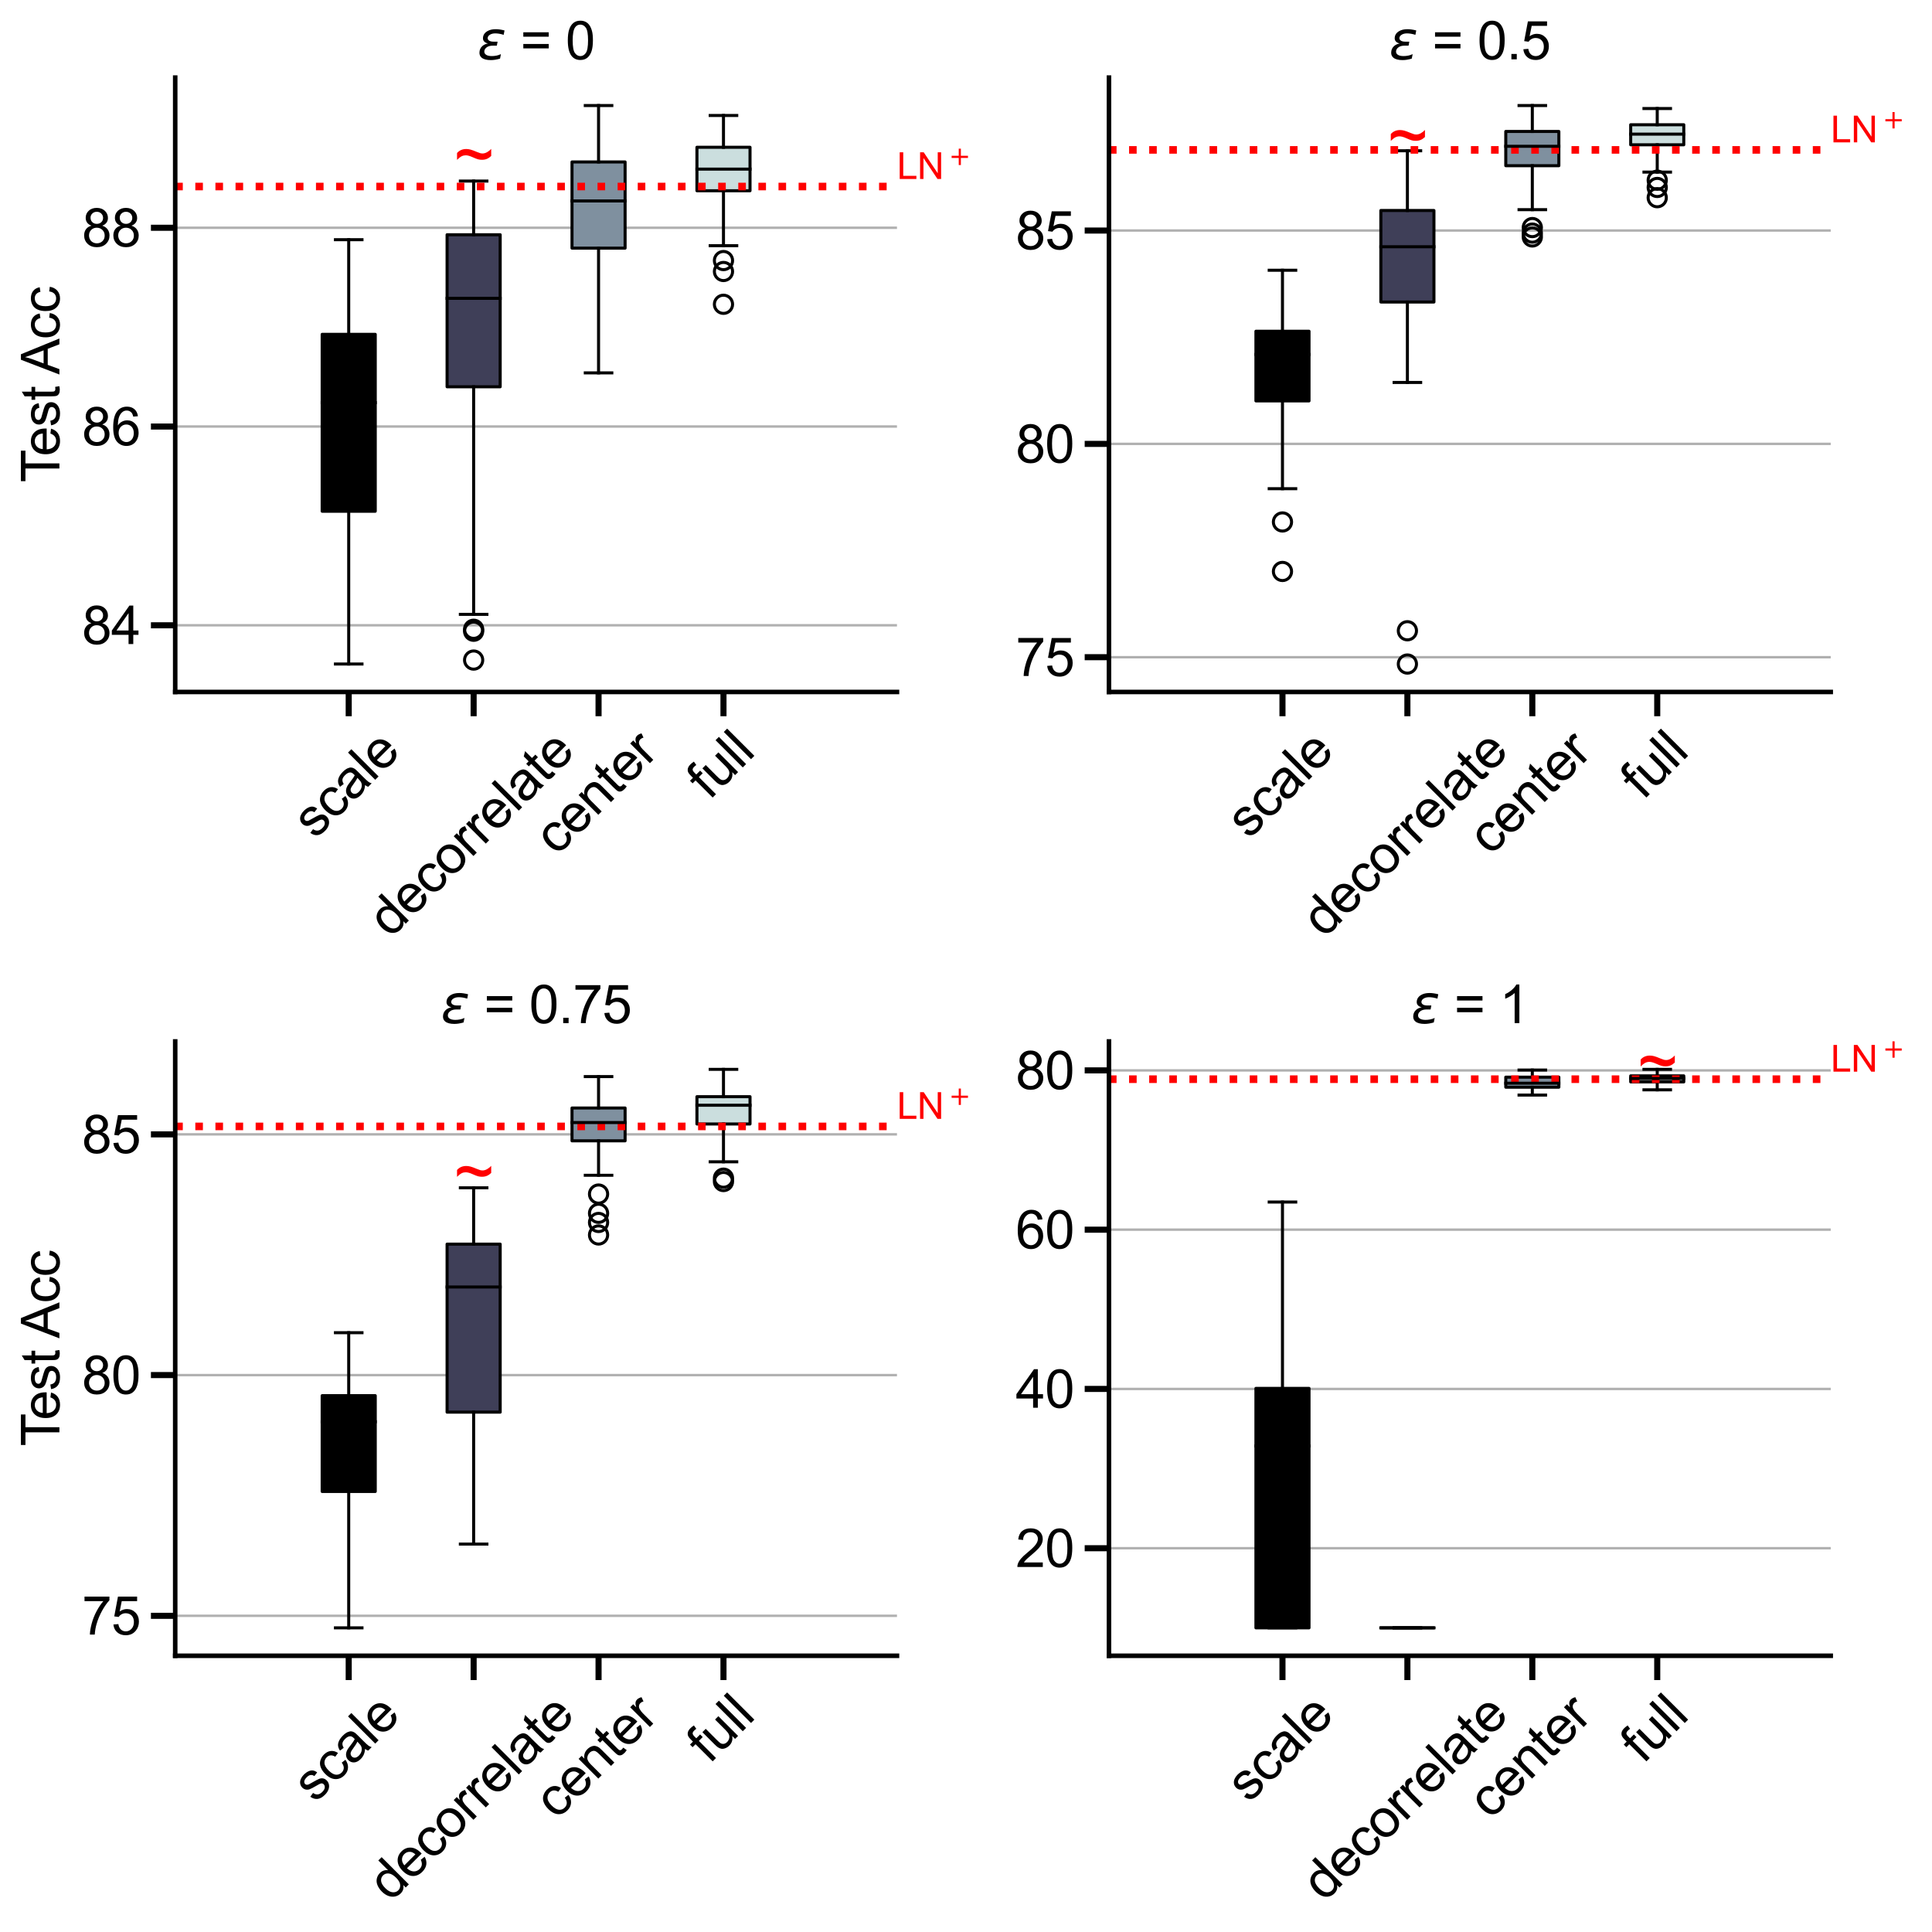 <?xml version="1.0" encoding="utf-8" standalone="no"?>
<!DOCTYPE svg PUBLIC "-//W3C//DTD SVG 1.1//EN"
  "http://www.w3.org/Graphics/SVG/1.1/DTD/svg11.dtd">
<svg xmlns:xlink="http://www.w3.org/1999/xlink" width="636.48pt" height="636.48pt" viewBox="0 0 636.48 636.48" xmlns="http://www.w3.org/2000/svg" version="1.1">
 <defs>
  <style type="text/css">*{stroke-linejoin: round; stroke-linecap: butt}</style>
 </defs>
 <g id="figure_1">
  <g id="patch_1">
   <path d="M 0 636.48 
L 636.48 636.48 
L 636.48 0 
L 0 0 
z
" style="fill: #ffffff"/>
  </g>
  <g id="axes_1">
   <g id="patch_2">
    <path d="M 57.722 227.961 
L 295.502 227.961 
L 295.502 25.569 
L 57.722 25.569 
z
" style="fill: #ffffff"/>
   </g>
   <g id="matplotlib.axis_1">
    <g id="xtick_1">
     <g id="line2d_1">
      <defs>
       <path id="m1b2ed22b25" d="M 0 0 
L 0 8 
" style="stroke: #000000; stroke-width: 2"/>
      </defs>
      <g>
       <use xlink:href="#m1b2ed22b25" x="114.88" y="227.961" style="stroke: #000000; stroke-width: 2"/>
      </g>
     </g>
     <g id="text_1">
      <!-- scale -->
      <g transform="translate(103.777 276.73)rotate(-45)scale(0.173 -0.173)">
       <defs>
        <path id="ArialMT-73" d="M 197 991 
L 753 1078 
Q 800 744 1014 566 
Q 1228 388 1613 388 
Q 2000 388 2187 545 
Q 2375 703 2375 916 
Q 2375 1106 2209 1216 
Q 2094 1291 1634 1406 
Q 1016 1563 777 1677 
Q 538 1791 414 1992 
Q 291 2194 291 2438 
Q 291 2659 392 2848 
Q 494 3038 669 3163 
Q 800 3259 1026 3326 
Q 1253 3394 1513 3394 
Q 1903 3394 2198 3281 
Q 2494 3169 2634 2976 
Q 2775 2784 2828 2463 
L 2278 2388 
Q 2241 2644 2061 2787 
Q 1881 2931 1553 2931 
Q 1166 2931 1000 2803 
Q 834 2675 834 2503 
Q 834 2394 903 2306 
Q 972 2216 1119 2156 
Q 1203 2125 1616 2013 
Q 2213 1853 2448 1751 
Q 2684 1650 2818 1456 
Q 2953 1263 2953 975 
Q 2953 694 2789 445 
Q 2625 197 2315 61 
Q 2006 -75 1616 -75 
Q 969 -75 630 194 
Q 291 463 197 991 
z
" transform="scale(0.016)"/>
        <path id="ArialMT-63" d="M 2588 1216 
L 3141 1144 
Q 3050 572 2676 248 
Q 2303 -75 1759 -75 
Q 1078 -75 664 370 
Q 250 816 250 1647 
Q 250 2184 428 2587 
Q 606 2991 970 3192 
Q 1334 3394 1763 3394 
Q 2303 3394 2647 3120 
Q 2991 2847 3088 2344 
L 2541 2259 
Q 2463 2594 2264 2762 
Q 2066 2931 1784 2931 
Q 1359 2931 1093 2626 
Q 828 2322 828 1663 
Q 828 994 1084 691 
Q 1341 388 1753 388 
Q 2084 388 2306 591 
Q 2528 794 2588 1216 
z
" transform="scale(0.016)"/>
        <path id="ArialMT-61" d="M 2588 409 
Q 2275 144 1986 34 
Q 1697 -75 1366 -75 
Q 819 -75 525 192 
Q 231 459 231 875 
Q 231 1119 342 1320 
Q 453 1522 633 1644 
Q 813 1766 1038 1828 
Q 1203 1872 1538 1913 
Q 2219 1994 2541 2106 
Q 2544 2222 2544 2253 
Q 2544 2597 2384 2738 
Q 2169 2928 1744 2928 
Q 1347 2928 1158 2789 
Q 969 2650 878 2297 
L 328 2372 
Q 403 2725 575 2942 
Q 747 3159 1072 3276 
Q 1397 3394 1825 3394 
Q 2250 3394 2515 3294 
Q 2781 3194 2906 3042 
Q 3031 2891 3081 2659 
Q 3109 2516 3109 2141 
L 3109 1391 
Q 3109 606 3145 398 
Q 3181 191 3288 0 
L 2700 0 
Q 2613 175 2588 409 
z
M 2541 1666 
Q 2234 1541 1622 1453 
Q 1275 1403 1131 1340 
Q 988 1278 909 1158 
Q 831 1038 831 891 
Q 831 666 1001 516 
Q 1172 366 1500 366 
Q 1825 366 2078 508 
Q 2331 650 2450 897 
Q 2541 1088 2541 1459 
L 2541 1666 
z
" transform="scale(0.016)"/>
        <path id="ArialMT-6c" d="M 409 0 
L 409 4581 
L 972 4581 
L 972 0 
L 409 0 
z
" transform="scale(0.016)"/>
        <path id="ArialMT-65" d="M 2694 1069 
L 3275 997 
Q 3138 488 2766 206 
Q 2394 -75 1816 -75 
Q 1088 -75 661 373 
Q 234 822 234 1631 
Q 234 2469 665 2931 
Q 1097 3394 1784 3394 
Q 2450 3394 2872 2941 
Q 3294 2488 3294 1666 
Q 3294 1616 3291 1516 
L 816 1516 
Q 847 969 1125 678 
Q 1403 388 1819 388 
Q 2128 388 2347 550 
Q 2566 713 2694 1069 
z
M 847 1978 
L 2700 1978 
Q 2663 2397 2488 2606 
Q 2219 2931 1791 2931 
Q 1403 2931 1139 2672 
Q 875 2413 847 1978 
z
" transform="scale(0.016)"/>
       </defs>
       <use xlink:href="#ArialMT-73"/>
       <use xlink:href="#ArialMT-63" x="50"/>
       <use xlink:href="#ArialMT-61" x="100"/>
       <use xlink:href="#ArialMT-6c" x="155.615"/>
       <use xlink:href="#ArialMT-65" x="177.832"/>
      </g>
     </g>
    </g>
    <g id="xtick_2">
     <g id="line2d_2">
      <g>
       <use xlink:href="#m1b2ed22b25" x="156.035" y="227.961" style="stroke: #000000; stroke-width: 2"/>
      </g>
     </g>
     <g id="text_2">
      <!-- decorrelate -->
      <g transform="translate(128.631 309.332)rotate(-45)scale(0.173 -0.173)">
       <defs>
        <path id="ArialMT-64" d="M 2575 0 
L 2575 419 
Q 2259 -75 1647 -75 
Q 1250 -75 917 144 
Q 584 363 401 755 
Q 219 1147 219 1656 
Q 219 2153 384 2558 
Q 550 2963 881 3178 
Q 1213 3394 1622 3394 
Q 1922 3394 2156 3267 
Q 2391 3141 2538 2938 
L 2538 4581 
L 3097 4581 
L 3097 0 
L 2575 0 
z
M 797 1656 
Q 797 1019 1065 703 
Q 1334 388 1700 388 
Q 2069 388 2326 689 
Q 2584 991 2584 1609 
Q 2584 2291 2321 2609 
Q 2059 2928 1675 2928 
Q 1300 2928 1048 2622 
Q 797 2316 797 1656 
z
" transform="scale(0.016)"/>
        <path id="ArialMT-6f" d="M 213 1659 
Q 213 2581 725 3025 
Q 1153 3394 1769 3394 
Q 2453 3394 2887 2945 
Q 3322 2497 3322 1706 
Q 3322 1066 3130 698 
Q 2938 331 2570 128 
Q 2203 -75 1769 -75 
Q 1072 -75 642 372 
Q 213 819 213 1659 
z
M 791 1659 
Q 791 1022 1069 705 
Q 1347 388 1769 388 
Q 2188 388 2466 706 
Q 2744 1025 2744 1678 
Q 2744 2294 2464 2611 
Q 2184 2928 1769 2928 
Q 1347 2928 1069 2612 
Q 791 2297 791 1659 
z
" transform="scale(0.016)"/>
        <path id="ArialMT-72" d="M 416 0 
L 416 3319 
L 922 3319 
L 922 2816 
Q 1116 3169 1280 3281 
Q 1444 3394 1641 3394 
Q 1925 3394 2219 3213 
L 2025 2691 
Q 1819 2813 1613 2813 
Q 1428 2813 1281 2702 
Q 1134 2591 1072 2394 
Q 978 2094 978 1738 
L 978 0 
L 416 0 
z
" transform="scale(0.016)"/>
        <path id="ArialMT-74" d="M 1650 503 
L 1731 6 
Q 1494 -44 1306 -44 
Q 1000 -44 831 53 
Q 663 150 594 308 
Q 525 466 525 972 
L 525 2881 
L 113 2881 
L 113 3319 
L 525 3319 
L 525 4141 
L 1084 4478 
L 1084 3319 
L 1650 3319 
L 1650 2881 
L 1084 2881 
L 1084 941 
Q 1084 700 1114 631 
Q 1144 563 1211 522 
Q 1278 481 1403 481 
Q 1497 481 1650 503 
z
" transform="scale(0.016)"/>
       </defs>
       <use xlink:href="#ArialMT-64"/>
       <use xlink:href="#ArialMT-65" x="55.615"/>
       <use xlink:href="#ArialMT-63" x="111.23"/>
       <use xlink:href="#ArialMT-6f" x="161.23"/>
       <use xlink:href="#ArialMT-72" x="216.846"/>
       <use xlink:href="#ArialMT-72" x="250.146"/>
       <use xlink:href="#ArialMT-65" x="283.447"/>
       <use xlink:href="#ArialMT-6c" x="339.062"/>
       <use xlink:href="#ArialMT-61" x="361.279"/>
       <use xlink:href="#ArialMT-74" x="416.895"/>
       <use xlink:href="#ArialMT-65" x="444.678"/>
      </g>
     </g>
    </g>
    <g id="xtick_3">
     <g id="line2d_3">
      <g>
       <use xlink:href="#m1b2ed22b25" x="197.189" y="227.961" style="stroke: #000000; stroke-width: 2"/>
      </g>
     </g>
     <g id="text_3">
      <!-- center -->
      <g transform="translate(183.369 282.164)rotate(-45)scale(0.173 -0.173)">
       <defs>
        <path id="ArialMT-6e" d="M 422 0 
L 422 3319 
L 928 3319 
L 928 2847 
Q 1294 3394 1984 3394 
Q 2284 3394 2536 3286 
Q 2788 3178 2913 3003 
Q 3038 2828 3088 2588 
Q 3119 2431 3119 2041 
L 3119 0 
L 2556 0 
L 2556 2019 
Q 2556 2363 2490 2533 
Q 2425 2703 2258 2804 
Q 2091 2906 1866 2906 
Q 1506 2906 1245 2678 
Q 984 2450 984 1813 
L 984 0 
L 422 0 
z
" transform="scale(0.016)"/>
       </defs>
       <use xlink:href="#ArialMT-63"/>
       <use xlink:href="#ArialMT-65" x="50"/>
       <use xlink:href="#ArialMT-6e" x="105.615"/>
       <use xlink:href="#ArialMT-74" x="161.23"/>
       <use xlink:href="#ArialMT-65" x="189.014"/>
       <use xlink:href="#ArialMT-72" x="244.629"/>
      </g>
     </g>
    </g>
    <g id="xtick_4">
     <g id="line2d_4">
      <g>
       <use xlink:href="#m1b2ed22b25" x="238.343" y="227.961" style="stroke: #000000; stroke-width: 2"/>
      </g>
     </g>
     <g id="text_4">
      <!-- full -->
      <g transform="translate(233.692 263.826)rotate(-45)scale(0.173 -0.173)">
       <defs>
        <path id="ArialMT-66" d="M 556 0 
L 556 2881 
L 59 2881 
L 59 3319 
L 556 3319 
L 556 3672 
Q 556 4006 616 4169 
Q 697 4388 901 4523 
Q 1106 4659 1475 4659 
Q 1713 4659 2000 4603 
L 1916 4113 
Q 1741 4144 1584 4144 
Q 1328 4144 1222 4034 
Q 1116 3925 1116 3625 
L 1116 3319 
L 1763 3319 
L 1763 2881 
L 1116 2881 
L 1116 0 
L 556 0 
z
" transform="scale(0.016)"/>
        <path id="ArialMT-75" d="M 2597 0 
L 2597 488 
Q 2209 -75 1544 -75 
Q 1250 -75 995 37 
Q 741 150 617 320 
Q 494 491 444 738 
Q 409 903 409 1263 
L 409 3319 
L 972 3319 
L 972 1478 
Q 972 1038 1006 884 
Q 1059 663 1231 536 
Q 1403 409 1656 409 
Q 1909 409 2131 539 
Q 2353 669 2445 892 
Q 2538 1116 2538 1541 
L 2538 3319 
L 3100 3319 
L 3100 0 
L 2597 0 
z
" transform="scale(0.016)"/>
       </defs>
       <use xlink:href="#ArialMT-66"/>
       <use xlink:href="#ArialMT-75" x="27.783"/>
       <use xlink:href="#ArialMT-6c" x="83.398"/>
       <use xlink:href="#ArialMT-6c" x="105.615"/>
      </g>
     </g>
    </g>
   </g>
   <g id="matplotlib.axis_2">
    <g id="ytick_1">
     <g id="line2d_5">
      <path d="M 57.722 205.993 
L 295.502 205.993 
" clip-path="url(#p14e0c77740)" style="fill: none; stroke: #b0b0b0; stroke-width: 0.8; stroke-linecap: square"/>
     </g>
     <g id="line2d_6">
      <defs>
       <path id="m237372bcf9" d="M 0 0 
L -8 0 
" style="stroke: #000000; stroke-width: 2"/>
      </defs>
      <g>
       <use xlink:href="#m237372bcf9" x="57.722" y="205.993" style="stroke: #000000; stroke-width: 2"/>
      </g>
     </g>
     <g id="text_5">
      <!-- 84 -->
      <g transform="translate(27.003 212.177)scale(0.173 -0.173)">
       <defs>
        <path id="ArialMT-38" d="M 1131 2484 
Q 781 2613 612 2850 
Q 444 3088 444 3419 
Q 444 3919 803 4259 
Q 1163 4600 1759 4600 
Q 2359 4600 2725 4251 
Q 3091 3903 3091 3403 
Q 3091 3084 2923 2848 
Q 2756 2613 2416 2484 
Q 2838 2347 3058 2040 
Q 3278 1734 3278 1309 
Q 3278 722 2862 322 
Q 2447 -78 1769 -78 
Q 1091 -78 675 323 
Q 259 725 259 1325 
Q 259 1772 486 2073 
Q 713 2375 1131 2484 
z
M 1019 3438 
Q 1019 3113 1228 2906 
Q 1438 2700 1772 2700 
Q 2097 2700 2305 2904 
Q 2513 3109 2513 3406 
Q 2513 3716 2298 3927 
Q 2084 4138 1766 4138 
Q 1444 4138 1231 3931 
Q 1019 3725 1019 3438 
z
M 838 1322 
Q 838 1081 952 856 
Q 1066 631 1291 507 
Q 1516 384 1775 384 
Q 2178 384 2440 643 
Q 2703 903 2703 1303 
Q 2703 1709 2433 1975 
Q 2163 2241 1756 2241 
Q 1359 2241 1098 1978 
Q 838 1716 838 1322 
z
" transform="scale(0.016)"/>
        <path id="ArialMT-34" d="M 2069 0 
L 2069 1097 
L 81 1097 
L 81 1613 
L 2172 4581 
L 2631 4581 
L 2631 1613 
L 3250 1613 
L 3250 1097 
L 2631 1097 
L 2631 0 
L 2069 0 
z
M 2069 1613 
L 2069 3678 
L 634 1613 
L 2069 1613 
z
" transform="scale(0.016)"/>
       </defs>
       <use xlink:href="#ArialMT-38"/>
       <use xlink:href="#ArialMT-34" x="55.615"/>
      </g>
     </g>
    </g>
    <g id="ytick_2">
     <g id="line2d_7">
      <path d="M 57.722 140.515 
L 295.502 140.515 
" clip-path="url(#p14e0c77740)" style="fill: none; stroke: #b0b0b0; stroke-width: 0.8; stroke-linecap: square"/>
     </g>
     <g id="line2d_8">
      <g>
       <use xlink:href="#m237372bcf9" x="57.722" y="140.515" style="stroke: #000000; stroke-width: 2"/>
      </g>
     </g>
     <g id="text_6">
      <!-- 86 -->
      <g transform="translate(27.003 146.7)scale(0.173 -0.173)">
       <defs>
        <path id="ArialMT-36" d="M 3184 3459 
L 2625 3416 
Q 2550 3747 2413 3897 
Q 2184 4138 1850 4138 
Q 1581 4138 1378 3988 
Q 1113 3794 959 3422 
Q 806 3050 800 2363 
Q 1003 2672 1297 2822 
Q 1591 2972 1913 2972 
Q 2475 2972 2870 2558 
Q 3266 2144 3266 1488 
Q 3266 1056 3080 686 
Q 2894 316 2569 119 
Q 2244 -78 1831 -78 
Q 1128 -78 684 439 
Q 241 956 241 2144 
Q 241 3472 731 4075 
Q 1159 4600 1884 4600 
Q 2425 4600 2770 4297 
Q 3116 3994 3184 3459 
z
M 888 1484 
Q 888 1194 1011 928 
Q 1134 663 1356 523 
Q 1578 384 1822 384 
Q 2178 384 2434 671 
Q 2691 959 2691 1453 
Q 2691 1928 2437 2201 
Q 2184 2475 1800 2475 
Q 1419 2475 1153 2201 
Q 888 1928 888 1484 
z
" transform="scale(0.016)"/>
       </defs>
       <use xlink:href="#ArialMT-38"/>
       <use xlink:href="#ArialMT-36" x="55.615"/>
      </g>
     </g>
    </g>
    <g id="ytick_3">
     <g id="line2d_9">
      <path d="M 57.722 75.037 
L 295.502 75.037 
" clip-path="url(#p14e0c77740)" style="fill: none; stroke: #b0b0b0; stroke-width: 0.8; stroke-linecap: square"/>
     </g>
     <g id="line2d_10">
      <g>
       <use xlink:href="#m237372bcf9" x="57.722" y="75.037" style="stroke: #000000; stroke-width: 2"/>
      </g>
     </g>
     <g id="text_7">
      <!-- 88 -->
      <g transform="translate(27.003 81.222)scale(0.173 -0.173)">
       <use xlink:href="#ArialMT-38"/>
       <use xlink:href="#ArialMT-38" x="55.615"/>
      </g>
     </g>
    </g>
    <g id="text_8">
     <!-- Test Acc -->
     <g transform="translate(19.569 158.934)rotate(-90)scale(0.173 -0.173)">
      <defs>
       <path id="ArialMT-54" d="M 1659 0 
L 1659 4041 
L 150 4041 
L 150 4581 
L 3781 4581 
L 3781 4041 
L 2266 4041 
L 2266 0 
L 1659 0 
z
" transform="scale(0.016)"/>
       <path id="ArialMT-20" transform="scale(0.016)"/>
       <path id="ArialMT-41" d="M -9 0 
L 1750 4581 
L 2403 4581 
L 4278 0 
L 3588 0 
L 3053 1388 
L 1138 1388 
L 634 0 
L -9 0 
z
M 1313 1881 
L 2866 1881 
L 2388 3150 
Q 2169 3728 2063 4100 
Q 1975 3659 1816 3225 
L 1313 1881 
z
" transform="scale(0.016)"/>
      </defs>
      <use xlink:href="#ArialMT-54"/>
      <use xlink:href="#ArialMT-65" x="49.959"/>
      <use xlink:href="#ArialMT-73" x="105.574"/>
      <use xlink:href="#ArialMT-74" x="155.574"/>
      <use xlink:href="#ArialMT-20" x="183.357"/>
      <use xlink:href="#ArialMT-41" x="205.641"/>
      <use xlink:href="#ArialMT-63" x="272.34"/>
      <use xlink:href="#ArialMT-63" x="322.34"/>
     </g>
    </g>
   </g>
   <g id="patch_3">
    <path d="M 106.135 168.425 
L 123.626 168.425 
L 123.626 110.15 
L 106.135 110.15 
L 106.135 168.425 
z
" clip-path="url(#p14e0c77740)" style="stroke: #000000; stroke-linejoin: miter"/>
   </g>
   <g id="line2d_11">
    <path d="M 114.88 168.425 
L 114.88 218.761 
" clip-path="url(#p14e0c77740)" style="fill: none; stroke: #000000; stroke-linecap: square"/>
   </g>
   <g id="line2d_12">
    <path d="M 114.88 110.15 
L 114.88 78.966 
" clip-path="url(#p14e0c77740)" style="fill: none; stroke: #000000; stroke-linecap: square"/>
   </g>
   <g id="line2d_13">
    <path d="M 110.508 218.761 
L 119.253 218.761 
" clip-path="url(#p14e0c77740)" style="fill: none; stroke: #000000; stroke-linecap: square"/>
   </g>
   <g id="line2d_14">
    <path d="M 110.508 78.966 
L 119.253 78.966 
" clip-path="url(#p14e0c77740)" style="fill: none; stroke: #000000; stroke-linecap: square"/>
   </g>
   <g id="line2d_15"/>
   <g id="patch_4">
    <path d="M 147.289 127.42 
L 164.78 127.42 
L 164.78 77.329 
L 147.289 77.329 
L 147.289 127.42 
z
" clip-path="url(#p14e0c77740)" style="fill: #3f3f58; stroke: #000000; stroke-linejoin: miter"/>
   </g>
   <g id="line2d_16">
    <path d="M 156.035 127.42 
L 156.035 202.392 
" clip-path="url(#p14e0c77740)" style="fill: none; stroke: #000000; stroke-linecap: square"/>
   </g>
   <g id="line2d_17">
    <path d="M 156.035 77.329 
L 156.035 59.65 
" clip-path="url(#p14e0c77740)" style="fill: none; stroke: #000000; stroke-linecap: square"/>
   </g>
   <g id="line2d_18">
    <path d="M 151.662 202.392 
L 160.407 202.392 
" clip-path="url(#p14e0c77740)" style="fill: none; stroke: #000000; stroke-linecap: square"/>
   </g>
   <g id="line2d_19">
    <path d="M 151.662 59.65 
L 160.407 59.65 
" clip-path="url(#p14e0c77740)" style="fill: none; stroke: #000000; stroke-linecap: square"/>
   </g>
   <g id="line2d_20">
    <defs>
     <path id="mefefd81c0f" d="M 0 3 
C 0.796 3 1.559 2.684 2.121 2.121 
C 2.684 1.559 3 0.796 3 0 
C 3 -0.796 2.684 -1.559 2.121 -2.121 
C 1.559 -2.684 0.796 -3 0 -3 
C -0.796 -3 -1.559 -2.684 -2.121 -2.121 
C -2.684 -1.559 -3 -0.796 -3 0 
C -3 0.796 -2.684 1.559 -2.121 2.121 
C -1.559 2.684 -0.796 3 0 3 
z
" style="stroke: #000000"/>
    </defs>
    <g clip-path="url(#p14e0c77740)">
     <use xlink:href="#mefefd81c0f" x="156.035" y="207.303" style="fill-opacity: 0; stroke: #000000"/>
     <use xlink:href="#mefefd81c0f" x="156.035" y="207.957" style="fill-opacity: 0; stroke: #000000"/>
     <use xlink:href="#mefefd81c0f" x="156.035" y="217.452" style="fill-opacity: 0; stroke: #000000"/>
    </g>
   </g>
   <g id="patch_5">
    <path d="M 188.443 81.749 
L 205.934 81.749 
L 205.934 53.348 
L 188.443 53.348 
L 188.443 81.749 
z
" clip-path="url(#p14e0c77740)" style="fill: #7f909f; stroke: #000000; stroke-linejoin: miter"/>
   </g>
   <g id="line2d_21">
    <path d="M 197.189 81.749 
L 197.189 122.836 
" clip-path="url(#p14e0c77740)" style="fill: none; stroke: #000000; stroke-linecap: square"/>
   </g>
   <g id="line2d_22">
    <path d="M 197.189 53.348 
L 197.189 34.768 
" clip-path="url(#p14e0c77740)" style="fill: none; stroke: #000000; stroke-linecap: square"/>
   </g>
   <g id="line2d_23">
    <path d="M 192.816 122.836 
L 201.561 122.836 
" clip-path="url(#p14e0c77740)" style="fill: none; stroke: #000000; stroke-linecap: square"/>
   </g>
   <g id="line2d_24">
    <path d="M 192.816 34.768 
L 201.561 34.768 
" clip-path="url(#p14e0c77740)" style="fill: none; stroke: #000000; stroke-linecap: square"/>
   </g>
   <g id="line2d_25"/>
   <g id="patch_6">
    <path d="M 229.598 62.842 
L 247.088 62.842 
L 247.088 48.519 
L 229.598 48.519 
L 229.598 62.842 
z
" clip-path="url(#p14e0c77740)" style="fill: #cbdede; stroke: #000000; stroke-linejoin: miter"/>
   </g>
   <g id="line2d_26">
    <path d="M 238.343 62.842 
L 238.343 80.93 
" clip-path="url(#p14e0c77740)" style="fill: none; stroke: #000000; stroke-linecap: square"/>
   </g>
   <g id="line2d_27">
    <path d="M 238.343 48.519 
L 238.343 38.042 
" clip-path="url(#p14e0c77740)" style="fill: none; stroke: #000000; stroke-linecap: square"/>
   </g>
   <g id="line2d_28">
    <path d="M 233.97 80.93 
L 242.716 80.93 
" clip-path="url(#p14e0c77740)" style="fill: none; stroke: #000000; stroke-linecap: square"/>
   </g>
   <g id="line2d_29">
    <path d="M 233.97 38.042 
L 242.716 38.042 
" clip-path="url(#p14e0c77740)" style="fill: none; stroke: #000000; stroke-linecap: square"/>
   </g>
   <g id="line2d_30">
    <g clip-path="url(#p14e0c77740)">
     <use xlink:href="#mefefd81c0f" x="238.343" y="85.841" style="fill-opacity: 0; stroke: #000000"/>
     <use xlink:href="#mefefd81c0f" x="238.343" y="89.442" style="fill-opacity: 0; stroke: #000000"/>
     <use xlink:href="#mefefd81c0f" x="238.343" y="100.246" style="fill-opacity: 0; stroke: #000000"/>
    </g>
   </g>
   <g id="line2d_31">
    <path d="M 57.722 61.451 
L 295.502 61.451 
" clip-path="url(#p14e0c77740)" style="fill: none; stroke-dasharray: 2.5,4.125; stroke-dashoffset: 0; stroke: #ff0000; stroke-width: 2.5"/>
   </g>
   <g id="line2d_32">
    <path d="M 106.135 132.658 
L 123.626 132.658 
" clip-path="url(#p14e0c77740)" style="fill: none; stroke: #000000; stroke-linecap: square"/>
   </g>
   <g id="line2d_33">
    <path d="M 147.289 98.282 
L 164.78 98.282 
" clip-path="url(#p14e0c77740)" style="fill: none; stroke: #000000; stroke-linecap: square"/>
   </g>
   <g id="line2d_34">
    <path d="M 188.443 66.198 
L 205.934 66.198 
" clip-path="url(#p14e0c77740)" style="fill: none; stroke: #000000; stroke-linecap: square"/>
   </g>
   <g id="line2d_35">
    <path d="M 229.598 55.721 
L 247.088 55.721 
" clip-path="url(#p14e0c77740)" style="fill: none; stroke: #000000; stroke-linecap: square"/>
   </g>
   <g id="patch_7">
    <path d="M 57.722 227.961 
L 57.722 25.569 
" style="fill: none; stroke: #000000; stroke-width: 1.5; stroke-linejoin: miter; stroke-linecap: square"/>
   </g>
   <g id="patch_8">
    <path d="M 57.722 227.961 
L 295.502 227.961 
" style="fill: none; stroke: #000000; stroke-width: 1.5; stroke-linejoin: miter; stroke-linecap: square"/>
   </g>
   <g id="text_9">
    <!-- ~ -->
    <g style="fill: #ff0000" transform="translate(149.61 58.79)scale(0.22 -0.22)">
     <defs>
      <path id="ArialMT-7e" d="M 272 1741 
L 272 2381 
Q 603 2756 1141 2756 
Q 1328 2756 1534 2701 
Q 1741 2647 2122 2484 
Q 2338 2394 2445 2366 
Q 2553 2338 2663 2338 
Q 2866 2338 3083 2459 
Q 3300 2581 3469 2766 
L 3469 2103 
Q 3269 1916 3064 1831 
Q 2859 1747 2603 1747 
Q 2416 1747 2245 1790 
Q 2075 1834 1704 2000 
Q 1334 2166 1088 2166 
Q 888 2166 711 2080 
Q 534 1994 272 1741 
z
" transform="scale(0.016)"/>
     </defs>
     <use xlink:href="#ArialMT-7e"/>
    </g>
   </g>
   <g id="text_10">
    <!-- LN$^+$ -->
    <g style="fill: #ff0000" transform="translate(295.502 59.066)scale(0.12 -0.12)">
     <defs>
      <path id="ArialMT-4c" d="M 469 0 
L 469 4581 
L 1075 4581 
L 1075 541 
L 3331 541 
L 3331 0 
L 469 0 
z
" transform="scale(0.016)"/>
      <path id="ArialMT-4e" d="M 488 0 
L 488 4581 
L 1109 4581 
L 3516 984 
L 3516 4581 
L 4097 4581 
L 4097 0 
L 3475 0 
L 1069 3600 
L 1069 0 
L 488 0 
z
" transform="scale(0.016)"/>
      <path id="DejaVuSans-2b" d="M 2944 4013 
L 2944 2272 
L 4684 2272 
L 4684 1741 
L 2944 1741 
L 2944 0 
L 2419 0 
L 2419 1741 
L 678 1741 
L 678 2272 
L 2419 2272 
L 2419 4013 
L 2944 4013 
z
" transform="scale(0.016)"/>
     </defs>
     <use xlink:href="#ArialMT-4c" transform="translate(0 0.827)"/>
     <use xlink:href="#ArialMT-4e" transform="translate(55.615 0.827)"/>
     <use xlink:href="#DejaVuSans-2b" transform="translate(142.427 39.108)scale(0.7)"/>
    </g>
   </g>
   <g id="text_11">
    <!-- $\epsilon$ = 0 -->
    <g transform="translate(157.258 19.569)scale(0.173 -0.173)">
     <defs>
      <path id="DejaVuSans-Oblique-3b5" d="M 1263 1888 
Q 925 1963 778 2166 
Q 669 2309 669 2503 
Q 669 3034 1175 3344 
Q 1575 3588 2188 3588 
Q 2425 3588 2684 3550 
Q 2944 3513 3234 3438 
L 3134 2916 
Q 2847 3006 2606 3047 
Q 2359 3088 2138 3088 
Q 1766 3088 1522 2944 
Q 1228 2772 1228 2522 
Q 1228 2356 1381 2241 
Q 1563 2103 1925 2103 
L 2409 2103 
L 2319 1628 
L 1856 1628 
Q 1425 1628 1172 1469 
Q 828 1253 828 916 
Q 828 703 1013 563 
Q 1244 388 1716 388 
Q 2006 388 2284 444 
Q 2563 503 2806 619 
L 2700 84 
Q 2403 -3 2131 -47 
Q 1859 -91 1609 -91 
Q 866 -91 516 194 
Q 250 413 250 781 
Q 250 1278 600 1584 
Q 859 1813 1263 1888 
z
" transform="scale(0.016)"/>
      <path id="ArialMT-3d" d="M 3381 2694 
L 356 2694 
L 356 3219 
L 3381 3219 
L 3381 2694 
z
M 3381 1303 
L 356 1303 
L 356 1828 
L 3381 1828 
L 3381 1303 
z
" transform="scale(0.016)"/>
      <path id="ArialMT-30" d="M 266 2259 
Q 266 3072 433 3567 
Q 600 4063 929 4331 
Q 1259 4600 1759 4600 
Q 2128 4600 2406 4451 
Q 2684 4303 2865 4023 
Q 3047 3744 3150 3342 
Q 3253 2941 3253 2259 
Q 3253 1453 3087 958 
Q 2922 463 2592 192 
Q 2263 -78 1759 -78 
Q 1097 -78 719 397 
Q 266 969 266 2259 
z
M 844 2259 
Q 844 1131 1108 757 
Q 1372 384 1759 384 
Q 2147 384 2411 759 
Q 2675 1134 2675 2259 
Q 2675 3391 2411 3762 
Q 2147 4134 1753 4134 
Q 1366 4134 1134 3806 
Q 844 3388 844 2259 
z
" transform="scale(0.016)"/>
     </defs>
     <use xlink:href="#DejaVuSans-Oblique-3b5" transform="translate(0 0.125)"/>
     <use xlink:href="#ArialMT-20" transform="translate(54.053 0.125)"/>
     <use xlink:href="#ArialMT-3d" transform="translate(81.836 0.125)"/>
     <use xlink:href="#ArialMT-20" transform="translate(140.234 0.125)"/>
     <use xlink:href="#ArialMT-30" transform="translate(168.018 0.125)"/>
    </g>
   </g>
  </g>
  <g id="axes_2">
   <g id="patch_9">
    <path d="M 365.34 227.961 
L 603.12 227.961 
L 603.12 25.569 
L 365.34 25.569 
z
" style="fill: #ffffff"/>
   </g>
   <g id="matplotlib.axis_3">
    <g id="xtick_5">
     <g id="line2d_36">
      <g>
       <use xlink:href="#m1b2ed22b25" x="422.499" y="227.961" style="stroke: #000000; stroke-width: 2"/>
      </g>
     </g>
     <g id="text_12">
      <!-- scale -->
      <g transform="translate(411.396 276.73)rotate(-45)scale(0.173 -0.173)">
       <use xlink:href="#ArialMT-73"/>
       <use xlink:href="#ArialMT-63" x="50"/>
       <use xlink:href="#ArialMT-61" x="100"/>
       <use xlink:href="#ArialMT-6c" x="155.615"/>
       <use xlink:href="#ArialMT-65" x="177.832"/>
      </g>
     </g>
    </g>
    <g id="xtick_6">
     <g id="line2d_37">
      <g>
       <use xlink:href="#m1b2ed22b25" x="463.653" y="227.961" style="stroke: #000000; stroke-width: 2"/>
      </g>
     </g>
     <g id="text_13">
      <!-- decorrelate -->
      <g transform="translate(436.249 309.332)rotate(-45)scale(0.173 -0.173)">
       <use xlink:href="#ArialMT-64"/>
       <use xlink:href="#ArialMT-65" x="55.615"/>
       <use xlink:href="#ArialMT-63" x="111.23"/>
       <use xlink:href="#ArialMT-6f" x="161.23"/>
       <use xlink:href="#ArialMT-72" x="216.846"/>
       <use xlink:href="#ArialMT-72" x="250.146"/>
       <use xlink:href="#ArialMT-65" x="283.447"/>
       <use xlink:href="#ArialMT-6c" x="339.062"/>
       <use xlink:href="#ArialMT-61" x="361.279"/>
       <use xlink:href="#ArialMT-74" x="416.895"/>
       <use xlink:href="#ArialMT-65" x="444.678"/>
      </g>
     </g>
    </g>
    <g id="xtick_7">
     <g id="line2d_38">
      <g>
       <use xlink:href="#m1b2ed22b25" x="504.807" y="227.961" style="stroke: #000000; stroke-width: 2"/>
      </g>
     </g>
     <g id="text_14">
      <!-- center -->
      <g transform="translate(490.988 282.164)rotate(-45)scale(0.173 -0.173)">
       <use xlink:href="#ArialMT-63"/>
       <use xlink:href="#ArialMT-65" x="50"/>
       <use xlink:href="#ArialMT-6e" x="105.615"/>
       <use xlink:href="#ArialMT-74" x="161.23"/>
       <use xlink:href="#ArialMT-65" x="189.014"/>
       <use xlink:href="#ArialMT-72" x="244.629"/>
      </g>
     </g>
    </g>
    <g id="xtick_8">
     <g id="line2d_39">
      <g>
       <use xlink:href="#m1b2ed22b25" x="545.961" y="227.961" style="stroke: #000000; stroke-width: 2"/>
      </g>
     </g>
     <g id="text_15">
      <!-- full -->
      <g transform="translate(541.311 263.826)rotate(-45)scale(0.173 -0.173)">
       <use xlink:href="#ArialMT-66"/>
       <use xlink:href="#ArialMT-75" x="27.783"/>
       <use xlink:href="#ArialMT-6c" x="83.398"/>
       <use xlink:href="#ArialMT-6c" x="105.615"/>
      </g>
     </g>
    </g>
   </g>
   <g id="matplotlib.axis_4">
    <g id="ytick_4">
     <g id="line2d_40">
      <path d="M 365.34 216.512 
L 603.12 216.512 
" clip-path="url(#p511c977cdd)" style="fill: none; stroke: #b0b0b0; stroke-width: 0.8; stroke-linecap: square"/>
     </g>
     <g id="line2d_41">
      <g>
       <use xlink:href="#m237372bcf9" x="365.34" y="216.512" style="stroke: #000000; stroke-width: 2"/>
      </g>
     </g>
     <g id="text_16">
      <!-- 75 -->
      <g transform="translate(334.622 222.697)scale(0.173 -0.173)">
       <defs>
        <path id="ArialMT-37" d="M 303 3981 
L 303 4522 
L 3269 4522 
L 3269 4084 
Q 2831 3619 2401 2847 
Q 1972 2075 1738 1259 
Q 1569 684 1522 0 
L 944 0 
Q 953 541 1156 1306 
Q 1359 2072 1739 2783 
Q 2119 3494 2547 3981 
L 303 3981 
z
" transform="scale(0.016)"/>
        <path id="ArialMT-35" d="M 266 1200 
L 856 1250 
Q 922 819 1161 601 
Q 1400 384 1738 384 
Q 2144 384 2425 690 
Q 2706 997 2706 1503 
Q 2706 1984 2436 2262 
Q 2166 2541 1728 2541 
Q 1456 2541 1237 2417 
Q 1019 2294 894 2097 
L 366 2166 
L 809 4519 
L 3088 4519 
L 3088 3981 
L 1259 3981 
L 1013 2750 
Q 1425 3038 1878 3038 
Q 2478 3038 2890 2622 
Q 3303 2206 3303 1553 
Q 3303 931 2941 478 
Q 2500 -78 1738 -78 
Q 1113 -78 717 272 
Q 322 622 266 1200 
z
" transform="scale(0.016)"/>
       </defs>
       <use xlink:href="#ArialMT-37"/>
       <use xlink:href="#ArialMT-35" x="55.615"/>
      </g>
     </g>
    </g>
    <g id="ytick_5">
     <g id="line2d_42">
      <path d="M 365.34 146.232 
L 603.12 146.232 
" clip-path="url(#p511c977cdd)" style="fill: none; stroke: #b0b0b0; stroke-width: 0.8; stroke-linecap: square"/>
     </g>
     <g id="line2d_43">
      <g>
       <use xlink:href="#m237372bcf9" x="365.34" y="146.232" style="stroke: #000000; stroke-width: 2"/>
      </g>
     </g>
     <g id="text_17">
      <!-- 80 -->
      <g transform="translate(334.622 152.417)scale(0.173 -0.173)">
       <use xlink:href="#ArialMT-38"/>
       <use xlink:href="#ArialMT-30" x="55.615"/>
      </g>
     </g>
    </g>
    <g id="ytick_6">
     <g id="line2d_44">
      <path d="M 365.34 75.952 
L 603.12 75.952 
" clip-path="url(#p511c977cdd)" style="fill: none; stroke: #b0b0b0; stroke-width: 0.8; stroke-linecap: square"/>
     </g>
     <g id="line2d_45">
      <g>
       <use xlink:href="#m237372bcf9" x="365.34" y="75.952" style="stroke: #000000; stroke-width: 2"/>
      </g>
     </g>
     <g id="text_18">
      <!-- 85 -->
      <g transform="translate(334.622 82.137)scale(0.173 -0.173)">
       <use xlink:href="#ArialMT-38"/>
       <use xlink:href="#ArialMT-35" x="55.615"/>
      </g>
     </g>
    </g>
   </g>
   <g id="patch_10">
    <path d="M 413.753 132.071 
L 431.244 132.071 
L 431.244 109.125 
L 413.753 109.125 
L 413.753 132.071 
z
" clip-path="url(#p511c977cdd)" style="stroke: #000000; stroke-linejoin: miter"/>
   </g>
   <g id="line2d_46">
    <path d="M 422.499 132.071 
L 422.499 160.991 
" clip-path="url(#p511c977cdd)" style="fill: none; stroke: #000000; stroke-linecap: square"/>
   </g>
   <g id="line2d_47">
    <path d="M 422.499 109.125 
L 422.499 89.024 
" clip-path="url(#p511c977cdd)" style="fill: none; stroke: #000000; stroke-linecap: square"/>
   </g>
   <g id="line2d_48">
    <path d="M 418.126 160.991 
L 426.871 160.991 
" clip-path="url(#p511c977cdd)" style="fill: none; stroke: #000000; stroke-linecap: square"/>
   </g>
   <g id="line2d_49">
    <path d="M 418.126 89.024 
L 426.871 89.024 
" clip-path="url(#p511c977cdd)" style="fill: none; stroke: #000000; stroke-linecap: square"/>
   </g>
   <g id="line2d_50">
    <g clip-path="url(#p511c977cdd)">
     <use xlink:href="#mefefd81c0f" x="422.499" y="171.955" style="fill-opacity: 0; stroke: #000000"/>
     <use xlink:href="#mefefd81c0f" x="422.499" y="188.26" style="fill-opacity: 0; stroke: #000000"/>
    </g>
   </g>
   <g id="patch_11">
    <path d="M 454.908 99.496 
L 472.398 99.496 
L 472.398 69.346 
L 454.908 69.346 
L 454.908 99.496 
z
" clip-path="url(#p511c977cdd)" style="fill: #3f3f58; stroke: #000000; stroke-linejoin: miter"/>
   </g>
   <g id="line2d_51">
    <path d="M 463.653 99.496 
L 463.653 125.992 
" clip-path="url(#p511c977cdd)" style="fill: none; stroke: #000000; stroke-linecap: square"/>
   </g>
   <g id="line2d_52">
    <path d="M 463.653 69.346 
L 463.653 49.668 
" clip-path="url(#p511c977cdd)" style="fill: none; stroke: #000000; stroke-linecap: square"/>
   </g>
   <g id="line2d_53">
    <path d="M 459.28 125.992 
L 468.026 125.992 
" clip-path="url(#p511c977cdd)" style="fill: none; stroke: #000000; stroke-linecap: square"/>
   </g>
   <g id="line2d_54">
    <path d="M 459.28 49.668 
L 468.026 49.668 
" clip-path="url(#p511c977cdd)" style="fill: none; stroke: #000000; stroke-linecap: square"/>
   </g>
   <g id="line2d_55">
    <g clip-path="url(#p511c977cdd)">
     <use xlink:href="#mefefd81c0f" x="463.653" y="207.798" style="fill-opacity: 0; stroke: #000000"/>
     <use xlink:href="#mefefd81c0f" x="463.653" y="218.761" style="fill-opacity: 0; stroke: #000000"/>
    </g>
   </g>
   <g id="patch_12">
    <path d="M 496.062 54.587 
L 513.552 54.587 
L 513.552 43.307 
L 496.062 43.307 
L 496.062 54.587 
z
" clip-path="url(#p511c977cdd)" style="fill: #7f909f; stroke: #000000; stroke-linejoin: miter"/>
   </g>
   <g id="line2d_56">
    <path d="M 504.807 54.587 
L 504.807 69.065 
" clip-path="url(#p511c977cdd)" style="fill: none; stroke: #000000; stroke-linecap: square"/>
   </g>
   <g id="line2d_57">
    <path d="M 504.807 43.307 
L 504.807 34.768 
" clip-path="url(#p511c977cdd)" style="fill: none; stroke: #000000; stroke-linecap: square"/>
   </g>
   <g id="line2d_58">
    <path d="M 500.435 69.065 
L 509.18 69.065 
" clip-path="url(#p511c977cdd)" style="fill: none; stroke: #000000; stroke-linecap: square"/>
   </g>
   <g id="line2d_59">
    <path d="M 500.435 34.768 
L 509.18 34.768 
" clip-path="url(#p511c977cdd)" style="fill: none; stroke: #000000; stroke-linecap: square"/>
   </g>
   <g id="line2d_60">
    <g clip-path="url(#p511c977cdd)">
     <use xlink:href="#mefefd81c0f" x="504.807" y="74.968" style="fill-opacity: 0; stroke: #000000"/>
     <use xlink:href="#mefefd81c0f" x="504.807" y="76.796" style="fill-opacity: 0; stroke: #000000"/>
     <use xlink:href="#mefefd81c0f" x="504.807" y="78.061" style="fill-opacity: 0; stroke: #000000"/>
    </g>
   </g>
   <g id="patch_13">
    <path d="M 537.216 47.7 
L 554.707 47.7 
L 554.707 41.094 
L 537.216 41.094 
L 537.216 47.7 
z
" clip-path="url(#p511c977cdd)" style="fill: #cbdede; stroke: #000000; stroke-linejoin: miter"/>
   </g>
   <g id="line2d_61">
    <path d="M 545.961 47.7 
L 545.961 56.696 
" clip-path="url(#p511c977cdd)" style="fill: none; stroke: #000000; stroke-linecap: square"/>
   </g>
   <g id="line2d_62">
    <path d="M 545.961 41.094 
L 545.961 35.752 
" clip-path="url(#p511c977cdd)" style="fill: none; stroke: #000000; stroke-linecap: square"/>
   </g>
   <g id="line2d_63">
    <path d="M 541.589 56.696 
L 550.334 56.696 
" clip-path="url(#p511c977cdd)" style="fill: none; stroke: #000000; stroke-linecap: square"/>
   </g>
   <g id="line2d_64">
    <path d="M 541.589 35.752 
L 550.334 35.752 
" clip-path="url(#p511c977cdd)" style="fill: none; stroke: #000000; stroke-linecap: square"/>
   </g>
   <g id="line2d_65">
    <g clip-path="url(#p511c977cdd)">
     <use xlink:href="#mefefd81c0f" x="545.961" y="59.366" style="fill-opacity: 0; stroke: #000000"/>
     <use xlink:href="#mefefd81c0f" x="545.961" y="61.756" style="fill-opacity: 0; stroke: #000000"/>
     <use xlink:href="#mefefd81c0f" x="545.961" y="65.129" style="fill-opacity: 0; stroke: #000000"/>
    </g>
   </g>
   <g id="line2d_66">
    <path d="M 365.34 49.387 
L 603.12 49.387 
" clip-path="url(#p511c977cdd)" style="fill: none; stroke-dasharray: 2.5,4.125; stroke-dashoffset: 0; stroke: #ff0000; stroke-width: 2.5"/>
   </g>
   <g id="line2d_67">
    <path d="M 413.753 116.785 
L 431.244 116.785 
" clip-path="url(#p511c977cdd)" style="fill: none; stroke: #000000; stroke-linecap: square"/>
   </g>
   <g id="line2d_68">
    <path d="M 454.908 81.294 
L 472.398 81.294 
" clip-path="url(#p511c977cdd)" style="fill: none; stroke: #000000; stroke-linecap: square"/>
   </g>
   <g id="line2d_69">
    <path d="M 496.062 48.192 
L 513.552 48.192 
" clip-path="url(#p511c977cdd)" style="fill: none; stroke: #000000; stroke-linecap: square"/>
   </g>
   <g id="line2d_70">
    <path d="M 537.216 44.186 
L 554.707 44.186 
" clip-path="url(#p511c977cdd)" style="fill: none; stroke: #000000; stroke-linecap: square"/>
   </g>
   <g id="patch_14">
    <path d="M 365.34 227.961 
L 365.34 25.569 
" style="fill: none; stroke: #000000; stroke-width: 1.5; stroke-linejoin: miter; stroke-linecap: square"/>
   </g>
   <g id="patch_15">
    <path d="M 365.34 227.961 
L 603.12 227.961 
" style="fill: none; stroke: #000000; stroke-width: 1.5; stroke-linejoin: miter; stroke-linecap: square"/>
   </g>
   <g id="text_19">
    <!-- ~ -->
    <g style="fill: #ff0000" transform="translate(457.228 52.544)scale(0.22 -0.22)">
     <use xlink:href="#ArialMT-7e"/>
    </g>
   </g>
   <g id="text_20">
    <!-- LN$^+$ -->
    <g style="fill: #ff0000" transform="translate(603.12 47.002)scale(0.12 -0.12)">
     <use xlink:href="#ArialMT-4c" transform="translate(0 0.827)"/>
     <use xlink:href="#ArialMT-4e" transform="translate(55.615 0.827)"/>
     <use xlink:href="#DejaVuSans-2b" transform="translate(142.427 39.108)scale(0.7)"/>
    </g>
   </g>
   <g id="text_21">
    <!-- $\epsilon$ = 0.5 -->
    <g transform="translate(457.619 19.569)scale(0.173 -0.173)">
     <defs>
      <path id="ArialMT-2e" d="M 581 0 
L 581 641 
L 1222 641 
L 1222 0 
L 581 0 
z
" transform="scale(0.016)"/>
     </defs>
     <use xlink:href="#DejaVuSans-Oblique-3b5" transform="translate(0 0.125)"/>
     <use xlink:href="#ArialMT-20" transform="translate(54.053 0.125)"/>
     <use xlink:href="#ArialMT-3d" transform="translate(81.836 0.125)"/>
     <use xlink:href="#ArialMT-20" transform="translate(140.234 0.125)"/>
     <use xlink:href="#ArialMT-30" transform="translate(168.018 0.125)"/>
     <use xlink:href="#ArialMT-2e" transform="translate(223.633 0.125)"/>
     <use xlink:href="#ArialMT-35" transform="translate(251.416 0.125)"/>
    </g>
   </g>
  </g>
  <g id="axes_3">
   <g id="patch_16">
    <path d="M 57.722 545.481 
L 295.502 545.481 
L 295.502 343.089 
L 57.722 343.089 
z
" style="fill: #ffffff"/>
   </g>
   <g id="matplotlib.axis_5">
    <g id="xtick_9">
     <g id="line2d_71">
      <g>
       <use xlink:href="#m1b2ed22b25" x="114.88" y="545.481" style="stroke: #000000; stroke-width: 2"/>
      </g>
     </g>
     <g id="text_22">
      <!-- scale -->
      <g transform="translate(103.777 594.25)rotate(-45)scale(0.173 -0.173)">
       <use xlink:href="#ArialMT-73"/>
       <use xlink:href="#ArialMT-63" x="50"/>
       <use xlink:href="#ArialMT-61" x="100"/>
       <use xlink:href="#ArialMT-6c" x="155.615"/>
       <use xlink:href="#ArialMT-65" x="177.832"/>
      </g>
     </g>
    </g>
    <g id="xtick_10">
     <g id="line2d_72">
      <g>
       <use xlink:href="#m1b2ed22b25" x="156.035" y="545.481" style="stroke: #000000; stroke-width: 2"/>
      </g>
     </g>
     <g id="text_23">
      <!-- decorrelate -->
      <g transform="translate(128.631 626.852)rotate(-45)scale(0.173 -0.173)">
       <use xlink:href="#ArialMT-64"/>
       <use xlink:href="#ArialMT-65" x="55.615"/>
       <use xlink:href="#ArialMT-63" x="111.23"/>
       <use xlink:href="#ArialMT-6f" x="161.23"/>
       <use xlink:href="#ArialMT-72" x="216.846"/>
       <use xlink:href="#ArialMT-72" x="250.146"/>
       <use xlink:href="#ArialMT-65" x="283.447"/>
       <use xlink:href="#ArialMT-6c" x="339.062"/>
       <use xlink:href="#ArialMT-61" x="361.279"/>
       <use xlink:href="#ArialMT-74" x="416.895"/>
       <use xlink:href="#ArialMT-65" x="444.678"/>
      </g>
     </g>
    </g>
    <g id="xtick_11">
     <g id="line2d_73">
      <g>
       <use xlink:href="#m1b2ed22b25" x="197.189" y="545.481" style="stroke: #000000; stroke-width: 2"/>
      </g>
     </g>
     <g id="text_24">
      <!-- center -->
      <g transform="translate(183.369 599.684)rotate(-45)scale(0.173 -0.173)">
       <use xlink:href="#ArialMT-63"/>
       <use xlink:href="#ArialMT-65" x="50"/>
       <use xlink:href="#ArialMT-6e" x="105.615"/>
       <use xlink:href="#ArialMT-74" x="161.23"/>
       <use xlink:href="#ArialMT-65" x="189.014"/>
       <use xlink:href="#ArialMT-72" x="244.629"/>
      </g>
     </g>
    </g>
    <g id="xtick_12">
     <g id="line2d_74">
      <g>
       <use xlink:href="#m1b2ed22b25" x="238.343" y="545.481" style="stroke: #000000; stroke-width: 2"/>
      </g>
     </g>
     <g id="text_25">
      <!-- full -->
      <g transform="translate(233.692 581.346)rotate(-45)scale(0.173 -0.173)">
       <use xlink:href="#ArialMT-66"/>
       <use xlink:href="#ArialMT-75" x="27.783"/>
       <use xlink:href="#ArialMT-6c" x="83.398"/>
       <use xlink:href="#ArialMT-6c" x="105.615"/>
      </g>
     </g>
    </g>
   </g>
   <g id="matplotlib.axis_6">
    <g id="ytick_7">
     <g id="line2d_75">
      <path d="M 57.722 532.316 
L 295.502 532.316 
" clip-path="url(#p7a6504e845)" style="fill: none; stroke: #b0b0b0; stroke-width: 0.8; stroke-linecap: square"/>
     </g>
     <g id="line2d_76">
      <g>
       <use xlink:href="#m237372bcf9" x="57.722" y="532.316" style="stroke: #000000; stroke-width: 2"/>
      </g>
     </g>
     <g id="text_26">
      <!-- 75 -->
      <g transform="translate(27.003 538.5)scale(0.173 -0.173)">
       <use xlink:href="#ArialMT-37"/>
       <use xlink:href="#ArialMT-35" x="55.615"/>
      </g>
     </g>
    </g>
    <g id="ytick_8">
     <g id="line2d_77">
      <path d="M 57.722 453.009 
L 295.502 453.009 
" clip-path="url(#p7a6504e845)" style="fill: none; stroke: #b0b0b0; stroke-width: 0.8; stroke-linecap: square"/>
     </g>
     <g id="line2d_78">
      <g>
       <use xlink:href="#m237372bcf9" x="57.722" y="453.009" style="stroke: #000000; stroke-width: 2"/>
      </g>
     </g>
     <g id="text_27">
      <!-- 80 -->
      <g transform="translate(27.003 459.193)scale(0.173 -0.173)">
       <use xlink:href="#ArialMT-38"/>
       <use xlink:href="#ArialMT-30" x="55.615"/>
      </g>
     </g>
    </g>
    <g id="ytick_9">
     <g id="line2d_79">
      <path d="M 57.722 373.701 
L 295.502 373.701 
" clip-path="url(#p7a6504e845)" style="fill: none; stroke: #b0b0b0; stroke-width: 0.8; stroke-linecap: square"/>
     </g>
     <g id="line2d_80">
      <g>
       <use xlink:href="#m237372bcf9" x="57.722" y="373.701" style="stroke: #000000; stroke-width: 2"/>
      </g>
     </g>
     <g id="text_28">
      <!-- 85 -->
      <g transform="translate(27.003 379.886)scale(0.173 -0.173)">
       <use xlink:href="#ArialMT-38"/>
       <use xlink:href="#ArialMT-35" x="55.615"/>
      </g>
     </g>
    </g>
    <g id="text_29">
     <!-- Test Acc -->
     <g transform="translate(19.569 476.454)rotate(-90)scale(0.173 -0.173)">
      <use xlink:href="#ArialMT-54"/>
      <use xlink:href="#ArialMT-65" x="49.959"/>
      <use xlink:href="#ArialMT-73" x="105.574"/>
      <use xlink:href="#ArialMT-74" x="155.574"/>
      <use xlink:href="#ArialMT-20" x="183.357"/>
      <use xlink:href="#ArialMT-41" x="205.641"/>
      <use xlink:href="#ArialMT-63" x="272.34"/>
      <use xlink:href="#ArialMT-63" x="322.34"/>
     </g>
    </g>
   </g>
   <g id="patch_17">
    <path d="M 106.135 491.354 
L 123.626 491.354 
L 123.626 459.789 
L 106.135 459.789 
L 106.135 491.354 
z
" clip-path="url(#p7a6504e845)" style="stroke: #000000; stroke-linejoin: miter"/>
   </g>
   <g id="line2d_81">
    <path d="M 114.88 491.354 
L 114.88 536.281 
" clip-path="url(#p7a6504e845)" style="fill: none; stroke: #000000; stroke-linecap: square"/>
   </g>
   <g id="line2d_82">
    <path d="M 114.88 459.789 
L 114.88 439.051 
" clip-path="url(#p7a6504e845)" style="fill: none; stroke: #000000; stroke-linecap: square"/>
   </g>
   <g id="line2d_83">
    <path d="M 110.508 536.281 
L 119.253 536.281 
" clip-path="url(#p7a6504e845)" style="fill: none; stroke: #000000; stroke-linecap: square"/>
   </g>
   <g id="line2d_84">
    <path d="M 110.508 439.051 
L 119.253 439.051 
" clip-path="url(#p7a6504e845)" style="fill: none; stroke: #000000; stroke-linecap: square"/>
   </g>
   <g id="line2d_85"/>
   <g id="patch_18">
    <path d="M 147.289 465.222 
L 164.78 465.222 
L 164.78 409.865 
L 147.289 409.865 
L 147.289 465.222 
z
" clip-path="url(#p7a6504e845)" style="fill: #3f3f58; stroke: #000000; stroke-linejoin: miter"/>
   </g>
   <g id="line2d_86">
    <path d="M 156.035 465.222 
L 156.035 508.682 
" clip-path="url(#p7a6504e845)" style="fill: none; stroke: #000000; stroke-linecap: square"/>
   </g>
   <g id="line2d_87">
    <path d="M 156.035 409.865 
L 156.035 391.308 
" clip-path="url(#p7a6504e845)" style="fill: none; stroke: #000000; stroke-linecap: square"/>
   </g>
   <g id="line2d_88">
    <path d="M 151.662 508.682 
L 160.407 508.682 
" clip-path="url(#p7a6504e845)" style="fill: none; stroke: #000000; stroke-linecap: square"/>
   </g>
   <g id="line2d_89">
    <path d="M 151.662 391.308 
L 160.407 391.308 
" clip-path="url(#p7a6504e845)" style="fill: none; stroke: #000000; stroke-linecap: square"/>
   </g>
   <g id="line2d_90"/>
   <g id="patch_19">
    <path d="M 188.443 375.843 
L 205.934 375.843 
L 205.934 365.017 
L 188.443 365.017 
L 188.443 375.843 
z
" clip-path="url(#p7a6504e845)" style="fill: #7f909f; stroke: #000000; stroke-linejoin: miter"/>
   </g>
   <g id="line2d_91">
    <path d="M 197.189 375.843 
L 197.189 387.184 
" clip-path="url(#p7a6504e845)" style="fill: none; stroke: #000000; stroke-linecap: square"/>
   </g>
   <g id="line2d_92">
    <path d="M 197.189 365.017 
L 197.189 354.668 
" clip-path="url(#p7a6504e845)" style="fill: none; stroke: #000000; stroke-linecap: square"/>
   </g>
   <g id="line2d_93">
    <path d="M 192.816 387.184 
L 201.561 387.184 
" clip-path="url(#p7a6504e845)" style="fill: none; stroke: #000000; stroke-linecap: square"/>
   </g>
   <g id="line2d_94">
    <path d="M 192.816 354.668 
L 201.561 354.668 
" clip-path="url(#p7a6504e845)" style="fill: none; stroke: #000000; stroke-linecap: square"/>
   </g>
   <g id="line2d_95">
    <g clip-path="url(#p7a6504e845)">
     <use xlink:href="#mefefd81c0f" x="197.189" y="393.37" style="fill-opacity: 0; stroke: #000000"/>
     <use xlink:href="#mefefd81c0f" x="197.189" y="399.714" style="fill-opacity: 0; stroke: #000000"/>
     <use xlink:href="#mefefd81c0f" x="197.189" y="402.728" style="fill-opacity: 0; stroke: #000000"/>
     <use xlink:href="#mefefd81c0f" x="197.189" y="406.852" style="fill-opacity: 0; stroke: #000000"/>
    </g>
   </g>
   <g id="patch_20">
    <path d="M 229.598 370.291 
L 247.088 370.291 
L 247.088 361.29 
L 229.598 361.29 
L 229.598 370.291 
z
" clip-path="url(#p7a6504e845)" style="fill: #cbdede; stroke: #000000; stroke-linejoin: miter"/>
   </g>
   <g id="line2d_96">
    <path d="M 238.343 370.291 
L 238.343 382.742 
" clip-path="url(#p7a6504e845)" style="fill: none; stroke: #000000; stroke-linecap: square"/>
   </g>
   <g id="line2d_97">
    <path d="M 238.343 361.29 
L 238.343 352.288 
" clip-path="url(#p7a6504e845)" style="fill: none; stroke: #000000; stroke-linecap: square"/>
   </g>
   <g id="line2d_98">
    <path d="M 233.97 382.742 
L 242.716 382.742 
" clip-path="url(#p7a6504e845)" style="fill: none; stroke: #000000; stroke-linecap: square"/>
   </g>
   <g id="line2d_99">
    <path d="M 233.97 352.288 
L 242.716 352.288 
" clip-path="url(#p7a6504e845)" style="fill: none; stroke: #000000; stroke-linecap: square"/>
   </g>
   <g id="line2d_100">
    <g clip-path="url(#p7a6504e845)">
     <use xlink:href="#mefefd81c0f" x="238.343" y="388.135" style="fill-opacity: 0; stroke: #000000"/>
     <use xlink:href="#mefefd81c0f" x="238.343" y="389.246" style="fill-opacity: 0; stroke: #000000"/>
    </g>
   </g>
   <g id="line2d_101">
    <path d="M 57.722 371.084 
L 295.502 371.084 
" clip-path="url(#p7a6504e845)" style="fill: none; stroke-dasharray: 2.5,4.125; stroke-dashoffset: 0; stroke: #ff0000; stroke-width: 2.5"/>
   </g>
   <g id="line2d_102">
    <path d="M 106.135 468.394 
L 123.626 468.394 
" clip-path="url(#p7a6504e845)" style="fill: none; stroke: #000000; stroke-linecap: square"/>
   </g>
   <g id="line2d_103">
    <path d="M 147.289 423.982 
L 164.78 423.982 
" clip-path="url(#p7a6504e845)" style="fill: none; stroke: #000000; stroke-linecap: square"/>
   </g>
   <g id="line2d_104">
    <path d="M 188.443 369.815 
L 205.934 369.815 
" clip-path="url(#p7a6504e845)" style="fill: none; stroke: #000000; stroke-linecap: square"/>
   </g>
   <g id="line2d_105">
    <path d="M 229.598 364.105 
L 247.088 364.105 
" clip-path="url(#p7a6504e845)" style="fill: none; stroke: #000000; stroke-linecap: square"/>
   </g>
   <g id="patch_21">
    <path d="M 57.722 545.481 
L 57.722 343.089 
" style="fill: none; stroke: #000000; stroke-width: 1.5; stroke-linejoin: miter; stroke-linecap: square"/>
   </g>
   <g id="patch_22">
    <path d="M 57.722 545.481 
L 295.502 545.481 
" style="fill: none; stroke: #000000; stroke-width: 1.5; stroke-linejoin: miter; stroke-linecap: square"/>
   </g>
   <g id="text_30">
    <!-- ~ -->
    <g style="fill: #ff0000" transform="translate(149.61 393.823)scale(0.22 -0.22)">
     <use xlink:href="#ArialMT-7e"/>
    </g>
   </g>
   <g id="text_31">
    <!-- LN$^+$ -->
    <g style="fill: #ff0000" transform="translate(295.502 368.699)scale(0.12 -0.12)">
     <use xlink:href="#ArialMT-4c" transform="translate(0 0.827)"/>
     <use xlink:href="#ArialMT-4e" transform="translate(55.615 0.827)"/>
     <use xlink:href="#DejaVuSans-2b" transform="translate(142.427 39.108)scale(0.7)"/>
    </g>
   </g>
   <g id="text_32">
    <!-- $\epsilon$ = 0.75 -->
    <g transform="translate(145.248 337.089)scale(0.173 -0.173)">
     <use xlink:href="#DejaVuSans-Oblique-3b5" transform="translate(0 0.125)"/>
     <use xlink:href="#ArialMT-20" transform="translate(54.053 0.125)"/>
     <use xlink:href="#ArialMT-3d" transform="translate(81.836 0.125)"/>
     <use xlink:href="#ArialMT-20" transform="translate(140.234 0.125)"/>
     <use xlink:href="#ArialMT-30" transform="translate(168.018 0.125)"/>
     <use xlink:href="#ArialMT-2e" transform="translate(223.633 0.125)"/>
     <use xlink:href="#ArialMT-37" transform="translate(251.416 0.125)"/>
     <use xlink:href="#ArialMT-35" transform="translate(307.031 0.125)"/>
    </g>
   </g>
  </g>
  <g id="axes_4">
   <g id="patch_23">
    <path d="M 365.34 545.481 
L 603.12 545.481 
L 603.12 343.089 
L 365.34 343.089 
z
" style="fill: #ffffff"/>
   </g>
   <g id="matplotlib.axis_7">
    <g id="xtick_13">
     <g id="line2d_106">
      <g>
       <use xlink:href="#m1b2ed22b25" x="422.499" y="545.481" style="stroke: #000000; stroke-width: 2"/>
      </g>
     </g>
     <g id="text_33">
      <!-- scale -->
      <g transform="translate(411.396 594.25)rotate(-45)scale(0.173 -0.173)">
       <use xlink:href="#ArialMT-73"/>
       <use xlink:href="#ArialMT-63" x="50"/>
       <use xlink:href="#ArialMT-61" x="100"/>
       <use xlink:href="#ArialMT-6c" x="155.615"/>
       <use xlink:href="#ArialMT-65" x="177.832"/>
      </g>
     </g>
    </g>
    <g id="xtick_14">
     <g id="line2d_107">
      <g>
       <use xlink:href="#m1b2ed22b25" x="463.653" y="545.481" style="stroke: #000000; stroke-width: 2"/>
      </g>
     </g>
     <g id="text_34">
      <!-- decorrelate -->
      <g transform="translate(436.249 626.852)rotate(-45)scale(0.173 -0.173)">
       <use xlink:href="#ArialMT-64"/>
       <use xlink:href="#ArialMT-65" x="55.615"/>
       <use xlink:href="#ArialMT-63" x="111.23"/>
       <use xlink:href="#ArialMT-6f" x="161.23"/>
       <use xlink:href="#ArialMT-72" x="216.846"/>
       <use xlink:href="#ArialMT-72" x="250.146"/>
       <use xlink:href="#ArialMT-65" x="283.447"/>
       <use xlink:href="#ArialMT-6c" x="339.062"/>
       <use xlink:href="#ArialMT-61" x="361.279"/>
       <use xlink:href="#ArialMT-74" x="416.895"/>
       <use xlink:href="#ArialMT-65" x="444.678"/>
      </g>
     </g>
    </g>
    <g id="xtick_15">
     <g id="line2d_108">
      <g>
       <use xlink:href="#m1b2ed22b25" x="504.807" y="545.481" style="stroke: #000000; stroke-width: 2"/>
      </g>
     </g>
     <g id="text_35">
      <!-- center -->
      <g transform="translate(490.988 599.684)rotate(-45)scale(0.173 -0.173)">
       <use xlink:href="#ArialMT-63"/>
       <use xlink:href="#ArialMT-65" x="50"/>
       <use xlink:href="#ArialMT-6e" x="105.615"/>
       <use xlink:href="#ArialMT-74" x="161.23"/>
       <use xlink:href="#ArialMT-65" x="189.014"/>
       <use xlink:href="#ArialMT-72" x="244.629"/>
      </g>
     </g>
    </g>
    <g id="xtick_16">
     <g id="line2d_109">
      <g>
       <use xlink:href="#m1b2ed22b25" x="545.961" y="545.481" style="stroke: #000000; stroke-width: 2"/>
      </g>
     </g>
     <g id="text_36">
      <!-- full -->
      <g transform="translate(541.311 581.346)rotate(-45)scale(0.173 -0.173)">
       <use xlink:href="#ArialMT-66"/>
       <use xlink:href="#ArialMT-75" x="27.783"/>
       <use xlink:href="#ArialMT-6c" x="83.398"/>
       <use xlink:href="#ArialMT-6c" x="105.615"/>
      </g>
     </g>
    </g>
   </g>
   <g id="matplotlib.axis_8">
    <g id="ytick_10">
     <g id="line2d_110">
      <path d="M 365.34 510.045 
L 603.12 510.045 
" clip-path="url(#pbae50b75c4)" style="fill: none; stroke: #b0b0b0; stroke-width: 0.8; stroke-linecap: square"/>
     </g>
     <g id="line2d_111">
      <g>
       <use xlink:href="#m237372bcf9" x="365.34" y="510.045" style="stroke: #000000; stroke-width: 2"/>
      </g>
     </g>
     <g id="text_37">
      <!-- 20 -->
      <g transform="translate(334.622 516.23)scale(0.173 -0.173)">
       <defs>
        <path id="ArialMT-32" d="M 3222 541 
L 3222 0 
L 194 0 
Q 188 203 259 391 
Q 375 700 629 1000 
Q 884 1300 1366 1694 
Q 2113 2306 2375 2664 
Q 2638 3022 2638 3341 
Q 2638 3675 2398 3904 
Q 2159 4134 1775 4134 
Q 1369 4134 1125 3890 
Q 881 3647 878 3216 
L 300 3275 
Q 359 3922 746 4261 
Q 1134 4600 1788 4600 
Q 2447 4600 2831 4234 
Q 3216 3869 3216 3328 
Q 3216 3053 3103 2787 
Q 2991 2522 2730 2228 
Q 2469 1934 1863 1422 
Q 1356 997 1212 845 
Q 1069 694 975 541 
L 3222 541 
z
" transform="scale(0.016)"/>
       </defs>
       <use xlink:href="#ArialMT-32"/>
       <use xlink:href="#ArialMT-30" x="55.615"/>
      </g>
     </g>
    </g>
    <g id="ytick_11">
     <g id="line2d_112">
      <path d="M 365.34 457.573 
L 603.12 457.573 
" clip-path="url(#pbae50b75c4)" style="fill: none; stroke: #b0b0b0; stroke-width: 0.8; stroke-linecap: square"/>
     </g>
     <g id="line2d_113">
      <g>
       <use xlink:href="#m237372bcf9" x="365.34" y="457.573" style="stroke: #000000; stroke-width: 2"/>
      </g>
     </g>
     <g id="text_38">
      <!-- 40 -->
      <g transform="translate(334.622 463.758)scale(0.173 -0.173)">
       <use xlink:href="#ArialMT-34"/>
       <use xlink:href="#ArialMT-30" x="55.615"/>
      </g>
     </g>
    </g>
    <g id="ytick_12">
     <g id="line2d_114">
      <path d="M 365.34 405.101 
L 603.12 405.101 
" clip-path="url(#pbae50b75c4)" style="fill: none; stroke: #b0b0b0; stroke-width: 0.8; stroke-linecap: square"/>
     </g>
     <g id="line2d_115">
      <g>
       <use xlink:href="#m237372bcf9" x="365.34" y="405.101" style="stroke: #000000; stroke-width: 2"/>
      </g>
     </g>
     <g id="text_39">
      <!-- 60 -->
      <g transform="translate(334.622 411.286)scale(0.173 -0.173)">
       <use xlink:href="#ArialMT-36"/>
       <use xlink:href="#ArialMT-30" x="55.615"/>
      </g>
     </g>
    </g>
    <g id="ytick_13">
     <g id="line2d_116">
      <path d="M 365.34 352.629 
L 603.12 352.629 
" clip-path="url(#pbae50b75c4)" style="fill: none; stroke: #b0b0b0; stroke-width: 0.8; stroke-linecap: square"/>
     </g>
     <g id="line2d_117">
      <g>
       <use xlink:href="#m237372bcf9" x="365.34" y="352.629" style="stroke: #000000; stroke-width: 2"/>
      </g>
     </g>
     <g id="text_40">
      <!-- 80 -->
      <g transform="translate(334.622 358.814)scale(0.173 -0.173)">
       <use xlink:href="#ArialMT-38"/>
       <use xlink:href="#ArialMT-30" x="55.615"/>
      </g>
     </g>
    </g>
   </g>
   <g id="patch_24">
    <path d="M 413.753 536.281 
L 431.244 536.281 
L 431.244 457.39 
L 413.753 457.39 
L 413.753 536.281 
z
" clip-path="url(#pbae50b75c4)" style="stroke: #000000; stroke-linejoin: miter"/>
   </g>
   <g id="line2d_118">
    <path d="M 422.499 536.281 
L 422.499 536.281 
" clip-path="url(#pbae50b75c4)" style="fill: none; stroke: #000000; stroke-linecap: square"/>
   </g>
   <g id="line2d_119">
    <path d="M 422.499 457.39 
L 422.499 395.997 
" clip-path="url(#pbae50b75c4)" style="fill: none; stroke: #000000; stroke-linecap: square"/>
   </g>
   <g id="line2d_120">
    <path d="M 418.126 536.281 
L 426.871 536.281 
" clip-path="url(#pbae50b75c4)" style="fill: none; stroke: #000000; stroke-linecap: square"/>
   </g>
   <g id="line2d_121">
    <path d="M 418.126 395.997 
L 426.871 395.997 
" clip-path="url(#pbae50b75c4)" style="fill: none; stroke: #000000; stroke-linecap: square"/>
   </g>
   <g id="line2d_122"/>
   <g id="patch_25">
    <path d="M 454.908 536.281 
L 472.398 536.281 
L 472.398 536.281 
L 454.908 536.281 
L 454.908 536.281 
z
" clip-path="url(#pbae50b75c4)" style="fill: #3f3f58; stroke: #000000; stroke-linejoin: miter"/>
   </g>
   <g id="line2d_123">
    <path d="M 463.653 536.281 
L 463.653 536.281 
" clip-path="url(#pbae50b75c4)" style="fill: none; stroke: #000000; stroke-linecap: square"/>
   </g>
   <g id="line2d_124">
    <path d="M 463.653 536.281 
L 463.653 536.281 
" clip-path="url(#pbae50b75c4)" style="fill: none; stroke: #000000; stroke-linecap: square"/>
   </g>
   <g id="line2d_125">
    <path d="M 459.28 536.281 
L 468.026 536.281 
" clip-path="url(#pbae50b75c4)" style="fill: none; stroke: #000000; stroke-linecap: square"/>
   </g>
   <g id="line2d_126">
    <path d="M 459.28 536.281 
L 468.026 536.281 
" clip-path="url(#pbae50b75c4)" style="fill: none; stroke: #000000; stroke-linecap: square"/>
   </g>
   <g id="line2d_127"/>
   <g id="patch_26">
    <path d="M 496.062 358.165 
L 513.552 358.165 
L 513.552 354.859 
L 496.062 354.859 
L 496.062 358.165 
z
" clip-path="url(#pbae50b75c4)" style="fill: #7f909f; stroke: #000000; stroke-linejoin: miter"/>
   </g>
   <g id="line2d_128">
    <path d="M 504.807 358.165 
L 504.807 360.763 
" clip-path="url(#pbae50b75c4)" style="fill: none; stroke: #000000; stroke-linecap: square"/>
   </g>
   <g id="line2d_129">
    <path d="M 504.807 354.859 
L 504.807 352.524 
" clip-path="url(#pbae50b75c4)" style="fill: none; stroke: #000000; stroke-linecap: square"/>
   </g>
   <g id="line2d_130">
    <path d="M 500.435 360.763 
L 509.18 360.763 
" clip-path="url(#pbae50b75c4)" style="fill: none; stroke: #000000; stroke-linecap: square"/>
   </g>
   <g id="line2d_131">
    <path d="M 500.435 352.524 
L 509.18 352.524 
" clip-path="url(#pbae50b75c4)" style="fill: none; stroke: #000000; stroke-linecap: square"/>
   </g>
   <g id="line2d_132"/>
   <g id="patch_27">
    <path d="M 537.216 356.421 
L 554.707 356.421 
L 554.707 354.433 
L 537.216 354.433 
L 537.216 356.421 
z
" clip-path="url(#pbae50b75c4)" style="fill: #cbdede; stroke: #000000; stroke-linejoin: miter"/>
   </g>
   <g id="line2d_133">
    <path d="M 545.961 356.421 
L 545.961 359.031 
" clip-path="url(#pbae50b75c4)" style="fill: none; stroke: #000000; stroke-linecap: square"/>
   </g>
   <g id="line2d_134">
    <path d="M 545.961 354.433 
L 545.961 352.288 
" clip-path="url(#pbae50b75c4)" style="fill: none; stroke: #000000; stroke-linecap: square"/>
   </g>
   <g id="line2d_135">
    <path d="M 541.589 359.031 
L 550.334 359.031 
" clip-path="url(#pbae50b75c4)" style="fill: none; stroke: #000000; stroke-linecap: square"/>
   </g>
   <g id="line2d_136">
    <path d="M 541.589 352.288 
L 550.334 352.288 
" clip-path="url(#pbae50b75c4)" style="fill: none; stroke: #000000; stroke-linecap: square"/>
   </g>
   <g id="line2d_137"/>
   <g id="line2d_138">
    <path d="M 365.34 355.528 
L 603.12 355.528 
" clip-path="url(#pbae50b75c4)" style="fill: none; stroke-dasharray: 2.5,4.125; stroke-dashoffset: 0; stroke: #ff0000; stroke-width: 2.5"/>
   </g>
   <g id="line2d_139">
    <path d="M 413.753 476.371 
L 431.244 476.371 
" clip-path="url(#pbae50b75c4)" style="fill: none; stroke: #000000; stroke-linecap: square"/>
   </g>
   <g id="line2d_140">
    <path d="M 454.908 536.281 
L 472.398 536.281 
" clip-path="url(#pbae50b75c4)" style="fill: none; stroke: #000000; stroke-linecap: square"/>
   </g>
   <g id="line2d_141">
    <path d="M 496.062 356.853 
L 513.552 356.853 
" clip-path="url(#pbae50b75c4)" style="fill: none; stroke: #000000; stroke-linecap: square"/>
   </g>
   <g id="line2d_142">
    <path d="M 537.216 355.305 
L 554.707 355.305 
" clip-path="url(#pbae50b75c4)" style="fill: none; stroke: #000000; stroke-linecap: square"/>
   </g>
   <g id="patch_28">
    <path d="M 365.34 545.481 
L 365.34 343.089 
" style="fill: none; stroke: #000000; stroke-width: 1.5; stroke-linejoin: miter; stroke-linecap: square"/>
   </g>
   <g id="patch_29">
    <path d="M 365.34 545.481 
L 603.12 545.481 
" style="fill: none; stroke: #000000; stroke-width: 1.5; stroke-linejoin: miter; stroke-linecap: square"/>
   </g>
   <g id="text_41">
    <!-- ~ -->
    <g style="fill: #ff0000" transform="translate(539.537 357.451)scale(0.22 -0.22)">
     <use xlink:href="#ArialMT-7e"/>
    </g>
   </g>
   <g id="text_42">
    <!-- LN$^+$ -->
    <g style="fill: #ff0000" transform="translate(603.12 353.143)scale(0.12 -0.12)">
     <use xlink:href="#ArialMT-4c" transform="translate(0 0.827)"/>
     <use xlink:href="#ArialMT-4e" transform="translate(55.615 0.827)"/>
     <use xlink:href="#DejaVuSans-2b" transform="translate(142.427 39.108)scale(0.7)"/>
    </g>
   </g>
   <g id="text_43">
    <!-- $\epsilon$ = 1 -->
    <g transform="translate(464.876 337.089)scale(0.173 -0.173)">
     <defs>
      <path id="ArialMT-31" d="M 2384 0 
L 1822 0 
L 1822 3584 
Q 1619 3391 1289 3197 
Q 959 3003 697 2906 
L 697 3450 
Q 1169 3672 1522 3987 
Q 1875 4303 2022 4600 
L 2384 4600 
L 2384 0 
z
" transform="scale(0.016)"/>
     </defs>
     <use xlink:href="#DejaVuSans-Oblique-3b5" transform="translate(0 0.125)"/>
     <use xlink:href="#ArialMT-20" transform="translate(54.053 0.125)"/>
     <use xlink:href="#ArialMT-3d" transform="translate(81.836 0.125)"/>
     <use xlink:href="#ArialMT-20" transform="translate(140.234 0.125)"/>
     <use xlink:href="#ArialMT-31" transform="translate(168.018 0.125)"/>
    </g>
   </g>
  </g>
 </g>
 <defs>
  <clipPath id="p14e0c77740">
   <rect x="57.722" y="25.569" width="237.78" height="202.392"/>
  </clipPath>
  <clipPath id="p511c977cdd">
   <rect x="365.34" y="25.569" width="237.78" height="202.392"/>
  </clipPath>
  <clipPath id="p7a6504e845">
   <rect x="57.722" y="343.089" width="237.78" height="202.392"/>
  </clipPath>
  <clipPath id="pbae50b75c4">
   <rect x="365.34" y="343.089" width="237.78" height="202.392"/>
  </clipPath>
 </defs>
</svg>

